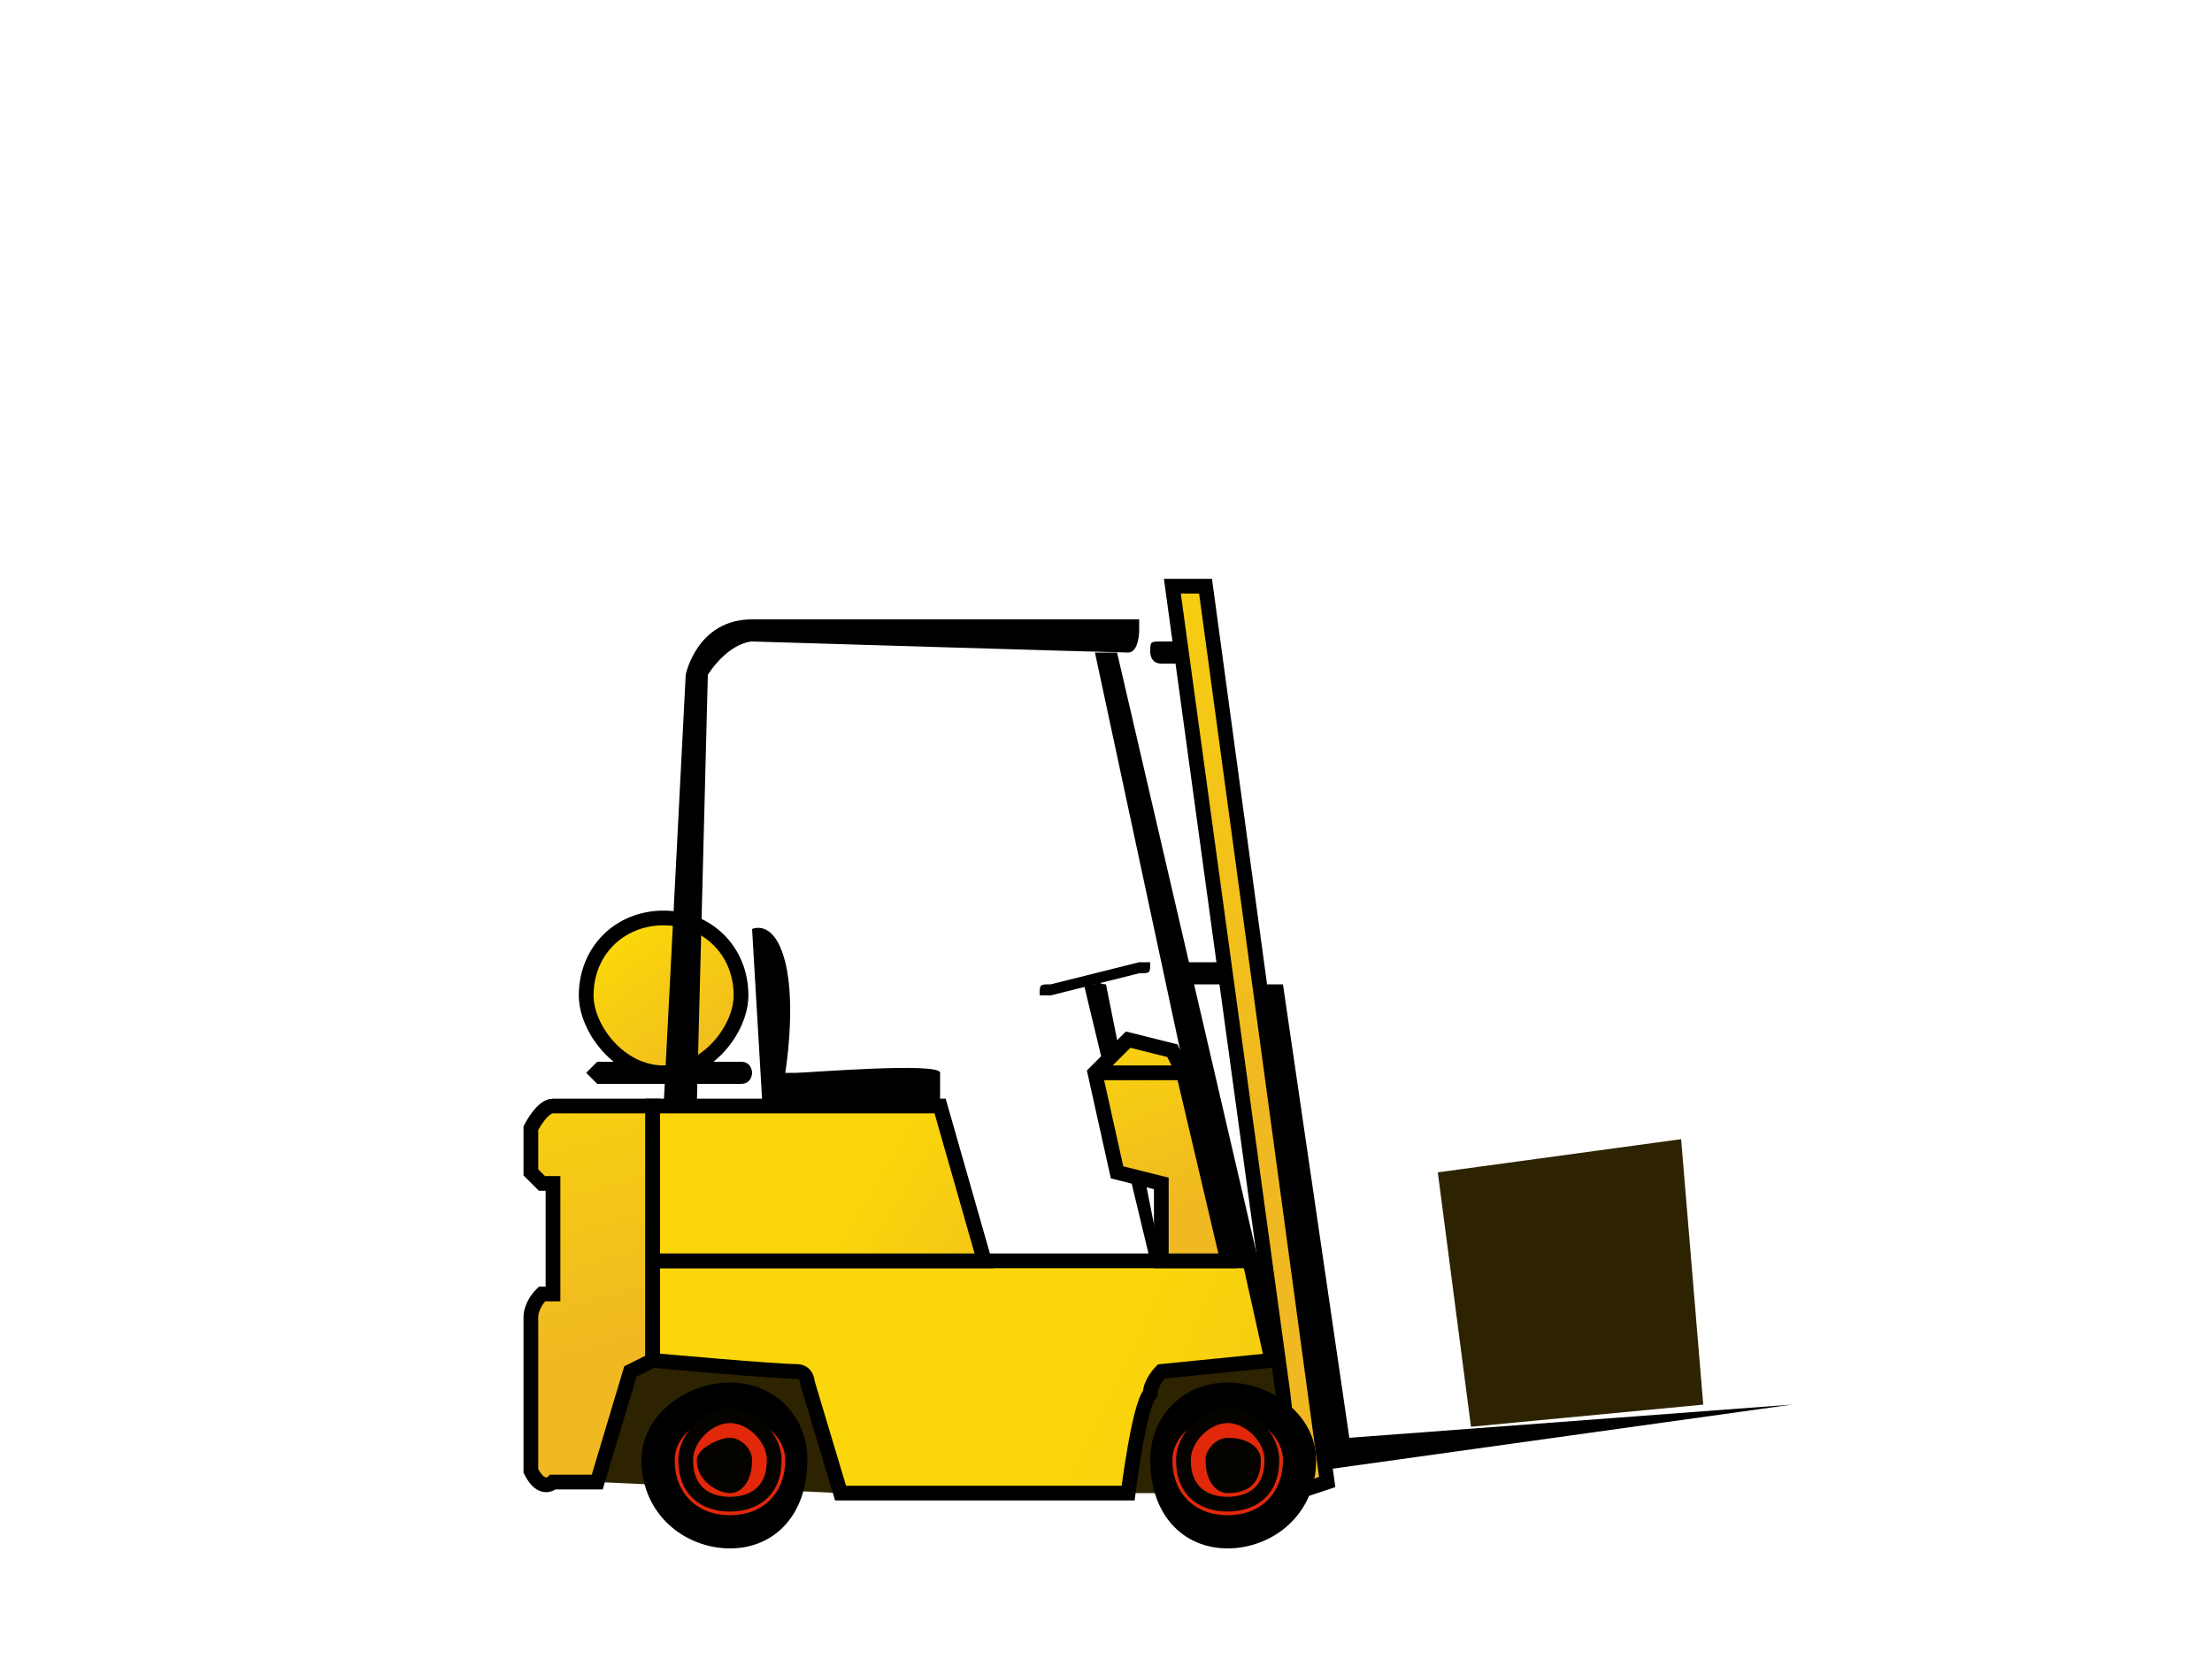 <?xml version="1.0" encoding="UTF-8"?>
<!DOCTYPE svg PUBLIC "-//W3C//DTD SVG 1.1//EN" "http://www.w3.org/Graphics/SVG/1.1/DTD/svg11.dtd">
<!-- Creator: CorelDRAW X8 -->
<svg xmlns="http://www.w3.org/2000/svg" xml:space="preserve" width="200px" height="150px" version="1.1" style="shape-rendering:geometricPrecision; text-rendering:geometricPrecision; image-rendering:optimizeQuality; fill-rule:evenodd; clip-rule:evenodd"
viewBox="0 0 200 150"
 xmlns:xlink="http://www.w3.org/1999/xlink">
 <defs>
  <style type="text/css">
   <![CDATA[
    .str0 {stroke:black;stroke-width:1.333}
    .str1 {stroke:black;stroke-width:1.333}
    .str2 {stroke:#050300;stroke-width:1.333}
    .fil8 {fill:none;fill-rule:nonzero}
    .fil1 {fill:black;fill-rule:nonzero}
    .fil10 {fill:#050300;fill-rule:nonzero}
    .fil0 {fill:#2D2301;fill-rule:nonzero}
    .fil9 {fill:#E2280A;fill-rule:nonzero}
    .fil7 {fill:url(#id0);fill-rule:nonzero}
    .fil2 {fill:url(#id1);fill-rule:nonzero}
    .fil3 {fill:url(#id2);fill-rule:nonzero}
    .fil5 {fill:url(#id3);fill-rule:nonzero}
    .fil4 {fill:url(#id4);fill-rule:nonzero}
    .fil6 {fill:url(#id5);fill-rule:nonzero}
   ]]>
  </style>
  <linearGradient id="id0" gradientUnits="userSpaceOnUse" x1="109.088" y1="88.15" x2="116.175" y2="105.199">
   <stop offset="0" style="stop-opacity:1; stop-color:#FAD60B"/>
   <stop offset="1" style="stop-opacity:1; stop-color:#F0B921"/>
  </linearGradient>
  <linearGradient id="id1" gradientUnits="userSpaceOnUse" xlink:href="#id0" x1="108.05" y1="108.12" x2="144.237" y2="125.451">
  </linearGradient>
  <linearGradient id="id2" gradientUnits="userSpaceOnUse" xlink:href="#id0" x1="85.32" y1="96.02" x2="104.69" y2="107.838">
  </linearGradient>
  <linearGradient id="id3" gradientUnits="userSpaceOnUse" xlink:href="#id0" x1="118.369" y1="29.792" x2="127.35" y2="98.441">
  </linearGradient>
  <linearGradient id="id4" gradientUnits="userSpaceOnUse" xlink:href="#id0" x1="57.867" y1="90.333" x2="65.226" y2="119.178">
  </linearGradient>
  <linearGradient id="id5" gradientUnits="userSpaceOnUse" xlink:href="#id0" x1="64.856" y1="78.948" x2="73.684" y2="90.457">
  </linearGradient>
 </defs>
 <g id="Слой_x0020_1">
  <polygon class="fil0" points="101,135 104,122 115,121 117,135 "/>
  <polygon class="fil0" points="76,135 54,134 53,121 78,121 "/>
  <path class="fil1" d="M109 59c0,0 -1,1 -1,1l-3 0c-1,0 -1,-1 -1,-1 0,-1 0,-1 1,-1l3 0c0,0 1,0 1,1z"/>
  <path class="fil1" d="M113 88c0,0 -1,1 -1,1l-5 0c0,0 0,-1 0,-1 0,-1 0,-1 0,-1l5 0c0,0 1,0 1,1z"/>
  <path class="fil1" d="M69 101l-1 -17c0,0 2,-1 3,3 1,4 0,10 0,10 0,0 0,0 1,0 1,0 13,-1 13,0l0 4 -16 0z"/>
  <polygon class="fil1" points="99,59 101,59 114,115 111,115 "/>
  <path class="fil1" d="M104 87c0,1 0,1 -1,1l-8 2c0,0 -1,0 -1,0 0,-1 0,-1 1,-1l8 -2c0,0 1,0 1,0z"/>
  <path class="fil1" d="M105 114c0,0 0,1 0,1 -1,0 -1,0 -1,-1l-6 -25c0,0 0,0 1,0 0,-1 0,0 1,0l5 25z"/>
  <path class="fil2 str0" d="M59 123l0 -9 54 0 2 9 -10 1c0,0 -1,1 -1,2 -1,1 -2,9 -2,9l-26 0 -3 -10c0,0 0,-1 -1,-1 -2,0 -13,-1 -13,-1z"/>
  <polygon class="fil3 str0" points="59,100 85,100 89,114 59,114 "/>
  <path class="fil4 str0" d="M59 123l-2 1 -3 10 -4 0c0,0 -1,1 -2,-1 0,-1 0,-14 0,-14 0,0 0,-1 1,-2l1 0 0 -10 -1 0 -1 -1 0 -4c0,0 1,-2 2,-2 1,0 9,0 9,0l0 23z"/>
  <polygon class="fil1" points="114,89 116,89 122,130 162,127 162,127 119,133 "/>
  <polygon class="fil5 str0" points="106,53 109,53 120,134 117,135 116,126 "/>
  <path class="fil1" d="M68 97c0,0 0,1 -1,1l-13 0c0,0 -1,-1 -1,-1 0,0 1,-1 1,-1l13 0c1,0 1,1 1,1z"/>
  <path class="fil6 str0" d="M67 90c0,3 -3,7 -7,7 -4,0 -7,-4 -7,-7 0,-4 3,-7 7,-7 4,0 7,3 7,7z"/>
  <path class="fil1" d="M60 100l2 -39c0,0 1,-5 6,-5 4,0 35,0 35,0l0 1c0,0 0,2 -1,2 -1,0 -34,-1 -34,-1 0,0 -2,0 -4,3l-1 39 -3 0z"/>
  <polygon class="fil7 str0" points="107,97 111,114 105,114 105,107 101,106 99,97 102,94 106,95 "/>
  <line class="fil8 str1" x1="99" y1="97" x2="107" y2= "97" />
  <path class="fil1" d="M73 132c0,5 -3,8 -7,8 -4,0 -8,-3 -8,-8 0,-4 4,-7 8,-7 4,0 7,3 7,7z"/>
  <path class="fil9" d="M71 132c0,3 -2,5 -5,5 -3,0 -5,-2 -5,-5 0,-2 2,-4 5,-4 3,0 5,2 5,4z"/>
  <path class="fil9 str2" d="M66 136c-2,0 -4,-1 -4,-4 0,-2 2,-4 4,-4 2,0 4,2 4,4 0,3 -2,4 -4,4z"/>
  <path class="fil10" d="M66 135c-1,0 -3,-1 -3,-3 0,-1 2,-2 3,-2 1,0 2,1 2,2 0,2 -1,3 -2,3z"/>
  <path class="fil1" d="M119 132c0,5 -4,8 -8,8 -4,0 -7,-3 -7,-8 0,-4 3,-7 7,-7 4,0 8,3 8,7z"/>
  <path class="fil9" d="M116 132c0,3 -2,5 -5,5 -3,0 -5,-2 -5,-5 0,-2 2,-4 5,-4 3,0 5,2 5,4z"/>
  <path class="fil9 str2" d="M111 136c-2,0 -4,-1 -4,-4 0,-2 2,-4 4,-4 2,0 4,2 4,4 0,3 -2,4 -4,4z"/>
  <path class="fil10" d="M111 135c-1,0 -2,-1 -2,-3 0,-1 1,-2 2,-2 2,0 3,1 3,2 0,2 -1,3 -3,3z"/>
  <polygon class="fil0" points="130,106 152,103 154,127 133,129 "/>
 </g>
</svg>
